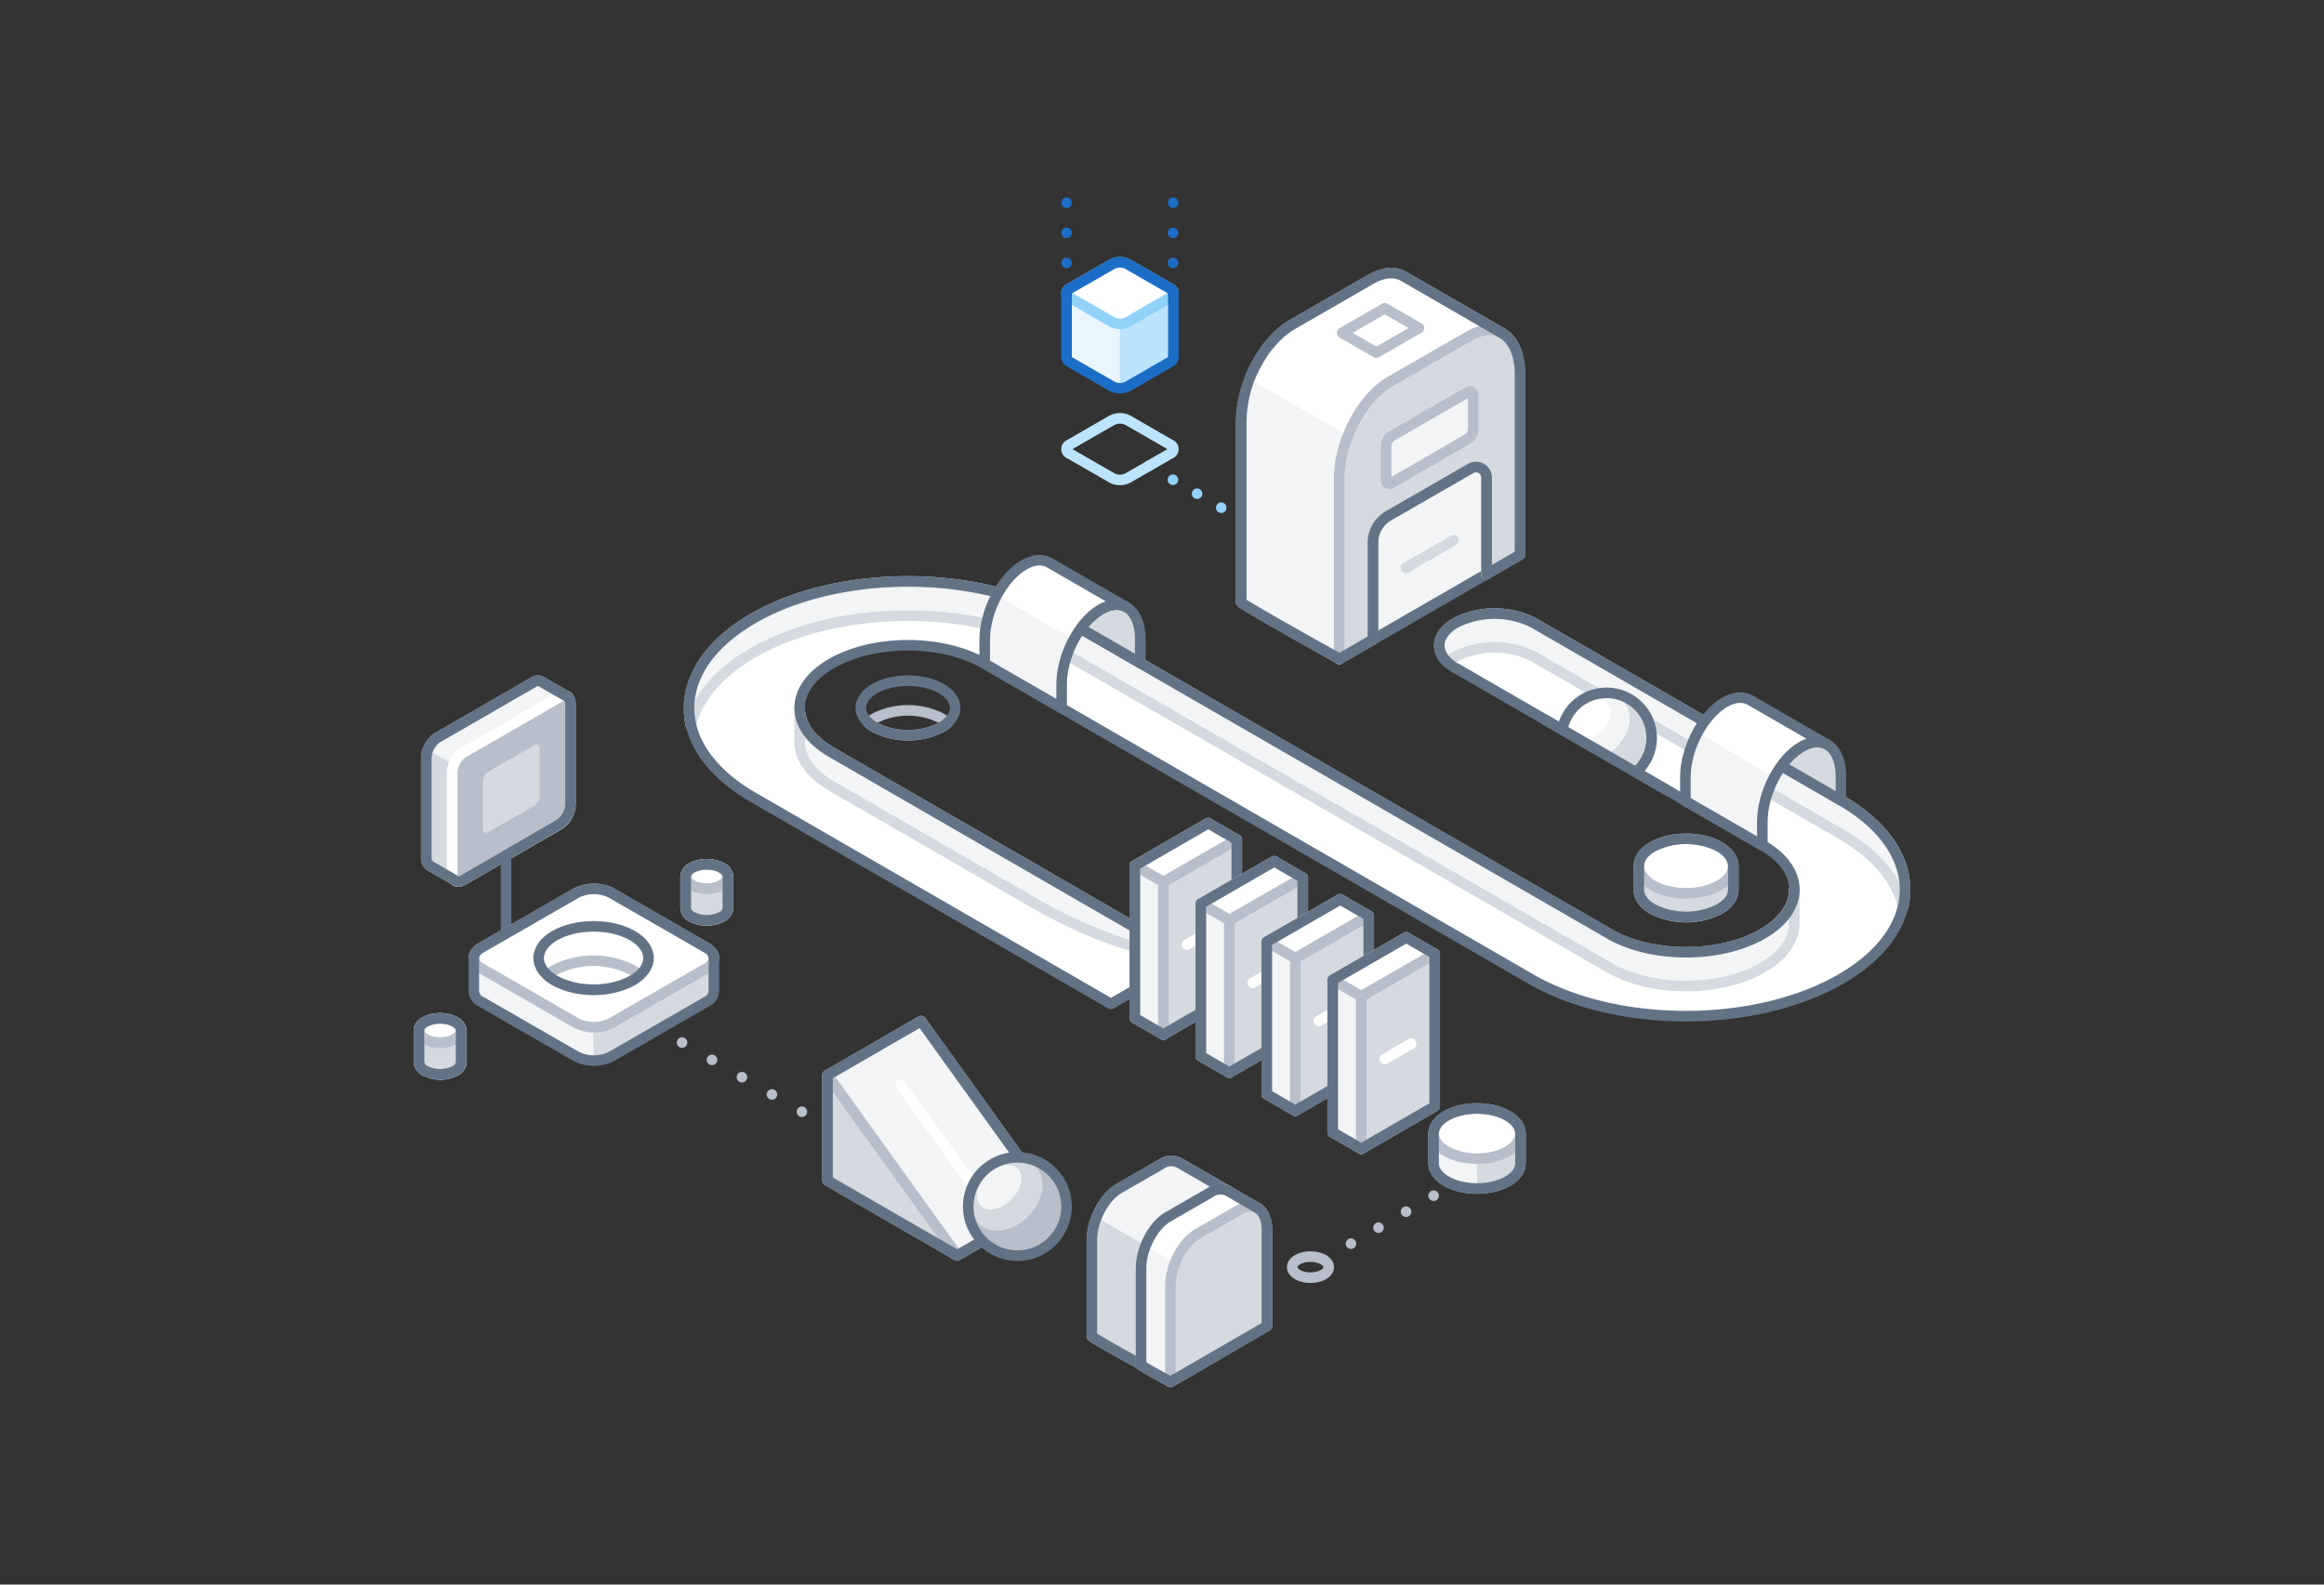 <svg xmlns="http://www.w3.org/2000/svg" xmlns:xlink="http://www.w3.org/1999/xlink" viewBox="0 0 440 300"><rect x="0" y="0" width="440" height="300" fill="#333333" stroke="none"/><defs><style>.cls-1,.cls-11,.cls-12,.cls-13,.cls-14,.cls-15,.cls-18,.cls-19,.cls-21,.cls-22,.cls-4,.cls-5{fill:none;}.cls-2,.cls-8{fill:#fff;}.cls-23,.cls-3{fill:#f2f4f6;}.cls-4{stroke:#d5dae0;}.cls-10,.cls-11,.cls-12,.cls-13,.cls-14,.cls-15,.cls-18,.cls-19,.cls-21,.cls-22,.cls-23,.cls-4,.cls-5,.cls-8,.cls-9{stroke-linecap:round;stroke-linejoin:round;stroke-width:2px;}.cls-5{stroke:#627386;}.cls-6{clip-path:url(#clip-path);}.cls-10,.cls-7{fill:#d5dae0;}.cls-10,.cls-11,.cls-12,.cls-22,.cls-23,.cls-8{stroke:#b8bfca;}.cls-20,.cls-9{fill:#b8bfca;}.cls-21,.cls-9{stroke:#fff;}.cls-12{stroke-dasharray:0 6.03;}.cls-13,.cls-14{stroke:#91d2fb;}.cls-14{stroke-dasharray:0 5.28;}.cls-15{stroke:#bde4fd;}.cls-16{fill:#bde4fd;}.cls-17{fill:#e9f6fe;}.cls-18,.cls-19{stroke:#1b6dc6;}.cls-19{stroke-dasharray:0 5.7;}.cls-22{stroke-dasharray:0 6.55;}</style><clipPath id="clip-path"><path class="cls-1" d="M311.22,147.07l-17.11-9.88.69-8.46,12-14s17.22,3.78,19.89,7.45,8.11,4.66,4.55,8.33S311.22,147.07,311.22,147.07Z"/></clipPath></defs><title>prism_pro_step4(1x1)</title><g id="Layer_2" data-name="Layer 2"><g id="Illustrations"><path class="cls-2" d="M348.54,151.51l-58.16-33.58a16.37,16.37,0,0,0-14.81,0c-4.09,2.37-4.09,6.19,0,8.56l.06,0,58.1,33.55c8,4.63,8,12.13,0,16.76s-21,4.63-29,0L201.24,117.09c-16.2-9.35-42.46-9.35-58.65,0s-16.2,24.51,0,33.86l67.75,39.12,14.81-8.55L157.4,142.4c-8-4.63-8-12.13,0-16.76s21-4.63,29,0l103.46,59.73c16.19,9.35,42.45,9.35,58.65,0S364.74,160.86,348.54,151.51Z"/><path class="cls-3" d="M196.17,171.18c15.87,9.16,29,10.34,29,10.34L157.4,142.4c-.44-.26-.85-.52-1.24-.79l-.31-.22c-.36-.26-.7-.53-1-.8l-.24-.23c-.15-.13-.3-.26-.44-.4h0a8.42,8.42,0,0,1-2.78-5.93h0v6.4h0c0,3,2,6,6,8.36l38.77,22.39Z"/><path class="cls-4" d="M196.17,171.18c15.87,9.16,29,10.34,29,10.34L157.4,142.4c-.44-.26-.85-.52-1.24-.79l-.31-.22c-.36-.26-.7-.53-1-.8l-.24-.23c-.15-.13-.3-.26-.44-.4h0a8.42,8.42,0,0,1-2.78-5.93h0v6.4h0c0,3,2,6,6,8.36l38.77,22.39Z"/><path class="cls-3" d="M274.09,125.4a8.84,8.84,0,0,1,1.48-1.08,16.37,16.37,0,0,1,14.81,0l58.16,33.58c6.69,3.86,10.6,8.71,11.77,13.74,1.66-7.15-2.26-14.64-11.77-20.13l-58.16-33.58a16.37,16.37,0,0,0-14.81,0C272.06,120,271.57,123.07,274.09,125.4Z"/><path class="cls-4" d="M274.09,125.4a8.84,8.84,0,0,1,1.48-1.08,16.37,16.37,0,0,1,14.81,0l58.16,33.58c6.69,3.86,10.6,8.71,11.77,13.74,1.66-7.15-2.26-14.64-11.77-20.13l-58.16-33.58a16.37,16.37,0,0,0-14.81,0C272.06,120,271.57,123.07,274.09,125.4Z"/><path class="cls-3" d="M140.5,118.4c-.35.23-.69.46-1,.7s-.35.25-.52.38-.6.46-.88.69l-.48.4c-.29.24-.56.48-.83.73l-.4.37c-.3.29-.59.59-.87.88l-.24.25a20.63,20.63,0,0,0-1.9,2.38l-.18.27c-.21.31-.41.63-.59,1-.07.11-.12.21-.18.32-.18.31-.34.63-.49,1l-.14.3c-.16.35-.3.7-.43,1.05l-.07.19a14.41,14.41,0,0,0-.81,3.93.41.41,0,0,0,0,.11c0,.4,0,.8,0,1.2a1,1,0,0,0,0,.17c0,.39.05.78.09,1.17a.59.59,0,0,1,0,.14q.09.65.24,1.29c1.16-5,5.08-9.88,11.77-13.74,16.19-9.35,42.45-9.35,58.65,0L304.7,183.21c8,4.63,21,4.63,29,0,4-2.31,6-5.33,6-8.35h0v-6.4h0c0,2.9-1.86,5.78-5.51,8.05h0l-.5.31c-8,4.63-21,4.63-29,0L201.24,117.09c-16.2-9.35-42.46-9.35-58.65,0-.56.32-1.09.65-1.61,1Z"/><path class="cls-4" d="M140.5,118.4c-.35.23-.69.46-1,.7s-.35.25-.52.38-.6.46-.88.69l-.48.4c-.29.24-.56.48-.83.73l-.4.37c-.3.29-.59.59-.87.88l-.24.25a20.63,20.63,0,0,0-1.9,2.38l-.18.27c-.21.31-.41.63-.59,1-.07.11-.12.21-.18.32-.18.31-.34.63-.49,1l-.14.3c-.16.35-.3.7-.43,1.05l-.07.19a14.41,14.41,0,0,0-.81,3.93.41.41,0,0,0,0,.11c0,.4,0,.8,0,1.2a1,1,0,0,0,0,.17c0,.39.05.78.09,1.17a.59.59,0,0,1,0,.14q.09.65.24,1.29c1.16-5,5.08-9.88,11.77-13.74,16.19-9.35,42.45-9.35,58.65,0L304.7,183.21c8,4.63,21,4.63,29,0,4-2.31,6-5.33,6-8.35h0v-6.4h0c0,2.9-1.86,5.78-5.51,8.05h0l-.5.31c-8,4.63-21,4.63-29,0L201.24,117.09c-16.2-9.35-42.46-9.35-58.65,0-.56.32-1.09.65-1.61,1Z"/><path class="cls-5" d="M348.54,151.51l-58.16-33.58a16.37,16.37,0,0,0-14.81,0c-4.09,2.37-4.09,6.19,0,8.56l.06,0,58.1,33.55c8,4.63,8,12.13,0,16.76s-21,4.63-29,0L201.24,117.09c-16.2-9.35-42.46-9.35-58.65,0s-16.2,24.51,0,33.86l67.75,39.12,14.81-8.55L157.4,142.4c-8-4.63-8-12.13,0-16.76s21-4.63,29,0l103.46,59.73c16.19,9.35,42.45,9.35,58.65,0S364.74,160.86,348.54,151.51Z"/><g class="cls-6"><circle class="cls-7" cx="304.35" cy="139.69" r="8.54"/><ellipse class="cls-3" cx="302.46" cy="137.81" rx="6.96" ry="5.11" transform="translate(-8.86 254.24) rotate(-45)"/><ellipse class="cls-2" cx="301" cy="136.35" rx="4.56" ry="3.04" transform="translate(-8.25 252.77) rotate(-45)"/><circle class="cls-5" cx="304.17" cy="139.71" r="8.54"/></g><line class="cls-5" x1="292.65" y1="136.35" x2="316.04" y2="149.85"/><path class="cls-8" d="M221.18,230.37l8-4.61a3.29,3.29,0,0,1,3.36-.26h0l-9.31-5.37h0a3.29,3.29,0,0,0-3.36.27l-8,4.61c-2.83,1.64-5.13,6-5.13,9.82V253c-.37,0,9.3,5.37,9.3,5.37V240.19C216,236.41,218.34,232,221.18,230.37Z"/><path class="cls-7" d="M221.18,230.37l8-4.61a3.29,3.29,0,0,1,3.36-.26h0l-9.31-5.37h0a3.29,3.29,0,0,0-3.36.27l-8,4.61c-2.83,1.64-5.13,6-5.13,9.82V253c-.37,0,9.3,5.37,9.3,5.37V240.19C216,236.41,218.34,232,221.18,230.37Z"/><path class="cls-3" d="M232.52,225.5h0l-9.31-5.37h0a3.29,3.29,0,0,0-3.36.27l-8,4.61a11.08,11.08,0,0,0-4.25,5.46l9.31,5.37a11,11,0,0,1,4.25-5.46l8-4.61A3.29,3.29,0,0,1,232.52,225.5Z"/><path class="cls-9" d="M229.16,225.76l-8,4.61c-2.84,1.64-5.14,6-5.14,9.82v18.22l3.39-2,11.48-6.62,3.39-2V229.65C234.3,225.86,232,224.12,229.16,225.76Z"/><path class="cls-5" d="M232.52,225.5h0l-9.31-5.37h0a3.29,3.29,0,0,0-3.36.27l-8,4.61c-2.83,1.64-5.13,6-5.13,9.82V253c-.37,0,9.3,5.37,9.3,5.37l4.33-2.5,9.61-5.54,4.32-2.5V229.65C234.3,227.58,233.61,226.13,232.52,225.5Z"/><path class="cls-8" d="M226.74,233.58l8-4.61a3.29,3.29,0,0,1,3.36-.26h0l-5.56-3.21h0a3.29,3.29,0,0,0-3.36.26l-8,4.61c-2.84,1.64-5.14,6-5.14,9.82v18.22c-.36,0,5.57,3.21,5.57,3.21V243.4C221.61,239.62,223.91,235.22,226.74,233.58Z"/><path class="cls-3" d="M226.74,233.58l8-4.61a3.29,3.29,0,0,1,3.36-.26h0l-5.56-3.21h0a3.29,3.29,0,0,0-3.36.26l-8,4.61c-2.84,1.64-5.14,6-5.14,9.82v18.22c-.36,0,5.57,3.21,5.57,3.21V243.4C221.61,239.62,223.91,235.22,226.74,233.58Z"/><path class="cls-2" d="M238.09,228.71h0l-5.56-3.21h0a3.29,3.29,0,0,0-3.36.26l-8,4.61a11,11,0,0,0-4.25,5.46l5.56,3.22a11.16,11.16,0,0,1,4.25-5.47l8-4.61A3.29,3.29,0,0,1,238.09,228.71Z"/><path class="cls-10" d="M234.73,229l-8,4.61c-2.83,1.64-5.13,6-5.13,9.82v18.22l3.39-1.95L236.48,253l3.39-2V232.86C239.87,229.08,237.57,227.34,234.73,229Z"/><path class="cls-5" d="M238.09,228.71h0l-5.56-3.21h0a3.29,3.29,0,0,0-3.36.26l-8,4.61c-2.84,1.64-5.14,6-5.14,9.82v18.22c-.36,0,5.57,3.21,5.57,3.21l4.32-2.49,9.61-5.55,4.33-2.5V232.86C239.87,230.79,239.18,229.34,238.09,228.71Z"/><ellipse class="cls-11" cx="248.11" cy="239.9" rx="3.46" ry="2"/><line class="cls-11" x1="271.42" y1="226.37" x2="271.42" y2="226.37"/><line class="cls-12" x1="266.21" y1="229.4" x2="253.17" y2="236.97"/><line class="cls-11" x1="250.56" y1="238.48" x2="250.56" y2="238.48"/><line class="cls-13" x1="217.5" y1="88.2" x2="217.5" y2="88.2"/><line class="cls-14" x1="222.07" y1="90.83" x2="233.49" y2="97.43"/><line class="cls-13" x1="235.77" y1="98.75" x2="235.77" y2="98.75"/><path class="cls-15" d="M202.54,85.89l8,4.61a3.26,3.26,0,0,0,3,0l8-4.61a.91.91,0,0,0,0-1.72l-8-4.61a3.33,3.33,0,0,0-3,0l-8,4.61A.91.91,0,0,0,202.54,85.89Z"/><path class="cls-16" d="M204.84,55.48l5.69-3.28a3.33,3.33,0,0,1,3,0l5.68,3.28h2.91V67.67a1,1,0,0,1-.61.86l-8,4.61a3.26,3.26,0,0,1-3,0l-8-4.61a1,1,0,0,1-.61-.86V55.48Z"/><path class="cls-17" d="M210.53,52.2a3.12,3.12,0,0,1,1.49-.35V73.5a3,3,0,0,1-1.49-.36l-8-4.61a1,1,0,0,1-.61-.86V55.48h2.91Z"/><path class="cls-2" d="M202.54,56.34l8,4.61a3.26,3.26,0,0,0,3,0l8-4.61a.91.91,0,0,0,0-1.72l-8-4.6a3.26,3.26,0,0,0-3,0l-8,4.6A.91.91,0,0,0,202.54,56.34Z"/><path class="cls-13" d="M202.54,56.34l8,4.61a3.26,3.26,0,0,0,3,0l8-4.61a.91.91,0,0,0,0-1.72l-8-4.6a3.26,3.26,0,0,0-3,0l-8,4.6A.91.91,0,0,0,202.54,56.34Z"/><path class="cls-18" d="M202.54,54.62l8-4.6a3.26,3.26,0,0,1,3,0l8,4.6a1,1,0,0,1,.61.86h0V67.67a1,1,0,0,1-.61.86l-8,4.61a3.26,3.26,0,0,1-3,0l-8-4.61a1,1,0,0,1-.61-.86V55.48A1,1,0,0,1,202.54,54.62Z"/><line class="cls-18" x1="222.1" y1="55.49" x2="222.1" y2="55.49"/><line class="cls-19" x1="222.1" y1="49.78" x2="222.1" y2="41.23"/><line class="cls-18" x1="222.1" y1="38.38" x2="222.1" y2="38.38"/><line class="cls-18" x1="201.93" y1="55.49" x2="201.93" y2="55.49"/><line class="cls-19" x1="201.93" y1="49.78" x2="201.93" y2="41.23"/><line class="cls-18" x1="201.93" y1="38.38" x2="201.93" y2="38.38"/><path class="cls-7" d="M107.31,131.83l-4.9-2.83h0a1.28,1.28,0,0,0-1.31.1L82.71,139.72a4.82,4.82,0,0,0-2,3.86V162.3a1.77,1.77,0,0,0,.7,1.62h0l4.91,2.83,4.61-7.67,10.19-5.88a4.84,4.84,0,0,0,2-3.86V138.82Z"/><path class="cls-3" d="M102.41,129h0a1.28,1.28,0,0,0-1.31.1L82.71,139.72a4.35,4.35,0,0,0-1.7,2.22l19.79,11.43.29-.16a4.84,4.84,0,0,0,2-3.86V138.82l4.21-7Z"/><path class="cls-11" d="M107.31,131.83l-4.9-2.83h0a1.28,1.28,0,0,0-1.31.1L82.71,139.72a4.82,4.82,0,0,0-2,3.86V162.3a1.77,1.77,0,0,0,.7,1.62h0l4.91,2.83,4.61-7.67,10.19-5.88a4.84,4.84,0,0,0,2-3.86V138.82Z"/><path class="cls-20" d="M87.61,142.55,106,131.94c1.11-.64,2,0,2,1.53v18.71a4.84,4.84,0,0,1-2,3.86L87.61,166.65c-1.12.65-2,0-2-1.52V146.41A4.82,4.82,0,0,1,87.61,142.55Z"/><path class="cls-7" d="M92.43,146.09l8.74-5c.53-.31,1,0,1,.72v8.9a2.28,2.28,0,0,1-1,1.83l-8.74,5c-.53.31-1,0-1-.72v-8.9A2.31,2.31,0,0,1,92.43,146.09Z"/><path class="cls-21" d="M87.61,142.55,106,131.94c1.11-.64,2,0,2,1.53v18.71a4.84,4.84,0,0,1-2,3.86L87.61,166.65c-1.12.65-2,0-2-1.52V146.41A4.82,4.82,0,0,1,87.61,142.55Z"/><path class="cls-5" d="M107.3,131.84h0l-4.9-2.83h0a1.28,1.28,0,0,0-1.31.1L82.71,139.72a4.82,4.82,0,0,0-2,3.86V162.3a1.77,1.77,0,0,0,.7,1.62h0l4.91,2.83h0a1.3,1.3,0,0,0,1.32-.1L106,156a4.84,4.84,0,0,0,2-3.86V133.47A1.78,1.78,0,0,0,107.3,131.84Z"/><line class="cls-5" x1="95.81" y1="161.92" x2="95.81" y2="175.82"/><path class="cls-7" d="M96.25,181.38,109,174a7.39,7.39,0,0,1,6.7,0l12.78,7.38h6.55v6.33a2.34,2.34,0,0,1-1.38,1.93l-18,10.36a7.39,7.39,0,0,1-6.7,0l-18-10.36a2.34,2.34,0,0,1-1.38-1.93v-6.33Z"/><path class="cls-3" d="M109,174a6.78,6.78,0,0,1,3.35-.8v27.61A6.78,6.78,0,0,1,109,200l-18-10.36a2.34,2.34,0,0,1-1.38-1.93v-6.33h6.55Z"/><path class="cls-2" d="M91.08,183.31l18,10.36a7.39,7.39,0,0,0,6.7,0l18-10.36c1.85-1.07,1.85-2.8,0-3.87l-18-10.36a7.39,7.39,0,0,0-6.7,0l-18,10.36C89.23,180.51,89.23,182.24,91.08,183.31Z"/><path class="cls-11" d="M91.08,183.31l18,10.36a7.39,7.39,0,0,0,6.7,0l18-10.36c1.85-1.07,1.85-2.8,0-3.87l-18-10.36a7.39,7.39,0,0,0-6.7,0l-18,10.36C89.23,180.51,89.23,182.24,91.08,183.31Z"/><path class="cls-5" d="M91.08,179.44l18-10.36a7.39,7.39,0,0,1,6.7,0l18,10.36a2.37,2.37,0,0,1,1.38,1.94h0v6.33a2.34,2.34,0,0,1-1.38,1.93l-18,10.36a7.39,7.39,0,0,1-6.7,0l-18-10.36a2.34,2.34,0,0,1-1.38-1.93v-6.33A2.37,2.37,0,0,1,91.08,179.44Z"/><path class="cls-11" d="M105,183.65a7.85,7.85,0,0,0-1.38,1,8.43,8.43,0,0,0,1.38,1,16.21,16.21,0,0,0,14.7,0,8.43,8.43,0,0,0,1.38-1,7.85,7.85,0,0,0-1.38-1A16.21,16.21,0,0,0,105,183.65Z"/><ellipse class="cls-5" cx="112.38" cy="181.38" rx="10.4" ry="6"/><path class="cls-10" d="M85.26,195.1a6.65,6.65,0,0,0-3.9,0h-2v6a2,2,0,0,0,1.18,1.63,6.25,6.25,0,0,0,5.65,0,2,2,0,0,0,1.17-1.63v-6Z"/><path class="cls-11" d="M85.26,195.1a6.65,6.65,0,0,0-3.9,0h-2v6a2,2,0,0,0,1.18,1.63,6.25,6.25,0,0,0,5.65,0,2,2,0,0,0,1.17-1.63v-6Z"/><ellipse class="cls-8" cx="83.31" cy="195.1" rx="4" ry="2.31"/><ellipse class="cls-11" cx="83.31" cy="195.1" rx="4" ry="2.31"/><path class="cls-11" d="M86.14,193.47a6.25,6.25,0,0,0-5.65,0,2,2,0,0,0-1.18,1.63v6a2,2,0,0,0,1.18,1.63,6.25,6.25,0,0,0,5.65,0,2,2,0,0,0,1.17-1.63v-6A2,2,0,0,0,86.14,193.47Z"/><path class="cls-5" d="M86.65,193.83a2.55,2.55,0,0,0-.51-.36,4.61,4.61,0,0,0-.63-.3,6,6,0,0,0-1.43-.34,6.12,6.12,0,0,0-3.59.64,3,3,0,0,0-.52.36,1.72,1.72,0,0,0-.66,1.27v6a2,2,0,0,0,1.18,1.63,6.25,6.25,0,0,0,5.65,0,2,2,0,0,0,1.17-1.63v-6A1.72,1.72,0,0,0,86.65,193.83Z"/><path class="cls-10" d="M135.77,165.94a6.65,6.65,0,0,0-3.9,0h-2.05v6a2,2,0,0,0,1.17,1.63,6.27,6.27,0,0,0,5.66,0,2,2,0,0,0,1.17-1.63v-6Z"/><path class="cls-11" d="M135.77,165.94a6.65,6.65,0,0,0-3.9,0h-2.05v6a2,2,0,0,0,1.17,1.63,6.27,6.27,0,0,0,5.66,0,2,2,0,0,0,1.17-1.63v-6Z"/><ellipse class="cls-8" cx="133.82" cy="165.94" rx="4" ry="2.31"/><ellipse class="cls-11" cx="133.82" cy="165.94" rx="4" ry="2.31"/><path class="cls-11" d="M136.65,164.31a6.27,6.27,0,0,0-5.66,0,2,2,0,0,0-1.17,1.63v6a2,2,0,0,0,1.17,1.63,6.27,6.27,0,0,0,5.66,0,2,2,0,0,0,1.17-1.63v-6A2,2,0,0,0,136.65,164.31Z"/><path class="cls-5" d="M137.16,164.67a3.3,3.3,0,0,0-.51-.36,6.09,6.09,0,0,0-.63-.3,5.51,5.51,0,0,0-1.44-.33,6.06,6.06,0,0,0-3.59.63,2.88,2.88,0,0,0-.51.36,1.72,1.72,0,0,0-.66,1.27v6a2,2,0,0,0,1.17,1.63,6.27,6.27,0,0,0,5.66,0,2,2,0,0,0,1.17-1.63v-6A1.72,1.72,0,0,0,137.16,164.67Z"/><line class="cls-11" x1="129.13" y1="197.38" x2="129.13" y2="197.38"/><line class="cls-22" x1="134.8" y1="200.66" x2="154.66" y2="212.12"/><line class="cls-11" x1="157.5" y1="213.76" x2="157.5" y2="213.76"/><polygon class="cls-7" points="181.22 237.69 156.67 223.51 156.67 203.55 181.22 237.69"/><polygon class="cls-11" points="181.22 237.69 156.67 223.51 156.67 203.55 181.22 237.69"/><polygon class="cls-3" points="198.94 227.45 174.39 193.31 156.67 203.55 181.22 237.69 198.94 227.45"/><polygon class="cls-11" points="198.94 227.45 174.39 193.31 156.67 203.55 181.22 237.69 198.94 227.45"/><polygon class="cls-5" points="174.39 193.31 156.67 203.55 156.67 223.51 181.22 237.69 198.94 227.45 174.39 193.31"/><line class="cls-21" x1="170.52" y1="205.37" x2="185.09" y2="225.63"/><circle class="cls-20" cx="192.81" cy="228.41" r="9.31"/><ellipse class="cls-7" cx="190.76" cy="226.36" rx="7.58" ry="5.56" transform="translate(-104.19 201.18) rotate(-45)"/><ellipse class="cls-3" cx="189.16" cy="224.76" rx="4.97" ry="3.31" transform="translate(-103.53 199.59) rotate(-45)"/><circle class="cls-5" cx="192.62" cy="228.42" r="9.31"/><path class="cls-11" d="M165.59,136a7.58,7.58,0,0,0-1.19.85,7,7,0,0,0,1.19.85,14,14,0,0,0,12.65,0,6.88,6.88,0,0,0,1.18-.85,7.47,7.47,0,0,0-1.18-.85A14,14,0,0,0,165.59,136Z"/><ellipse class="cls-5" cx="171.91" cy="134.02" rx="8.94" ry="5.16"/><path class="cls-7" d="M323.57,164a14.73,14.73,0,0,0-8.72,0h-4.58v4.48c0,1.32.87,2.64,2.62,3.65a14,14,0,0,0,12.65,0c1.74-1,2.62-2.33,2.62-3.65V164Z"/><path class="cls-11" d="M323.57,164a14.73,14.73,0,0,0-8.72,0h-4.58v4.48c0,1.32.87,2.64,2.62,3.65a14,14,0,0,0,12.65,0c1.74-1,2.62-2.33,2.62-3.65V164Z"/><ellipse class="cls-2" cx="319.21" cy="163.96" rx="8.94" ry="5.16"/><ellipse class="cls-11" cx="319.21" cy="163.96" rx="8.94" ry="5.16"/><path class="cls-5" d="M325.54,160.31a14,14,0,0,0-12.65,0c-1.75,1-2.62,2.33-2.62,3.65v4.48c0,1.32.87,2.64,2.62,3.65a14,14,0,0,0,12.65,0c1.74-1,2.62-2.33,2.62-3.65V164C328.16,162.64,327.28,161.31,325.54,160.31Z"/><path class="cls-7" d="M204.6,119a12.79,12.79,0,0,1,3.84-3.64c4.11-2.37,7.44.15,7.44,5.63v4.52"/><line class="cls-7" x1="215.88" y1="125.5" x2="204.6" y2="118.99"/><path class="cls-5" d="M204.6,119a12.79,12.79,0,0,1,3.84-3.64c4.11-2.37,7.44.15,7.44,5.63v4.52"/><line class="cls-5" x1="215.88" y1="125.5" x2="204.6" y2="118.99"/><path class="cls-2" d="M201,129.57c0-5.48,3.33-11.85,7.44-14.22,1.86-1.07,3.56-1.14,4.86-.38h0l-14.57-8.41h0c-1.3-.76-3-.69-4.86.38-4.11,2.37-7.44,8.74-7.44,14.22v4.48L201,134.05Z"/><path class="cls-3" d="M188.71,112.69a18.56,18.56,0,0,0-2.28,8.47v4.48L201,134.05v-4.48a18.56,18.56,0,0,1,2.28-8.47Z"/><path class="cls-5" d="M201,129.57c0-5.48,3.33-11.85,7.44-14.22,1.86-1.07,3.56-1.14,4.86-.38h0l-14.57-8.41h0c-1.3-.76-3-.69-4.86.38-4.11,2.37-7.44,8.74-7.44,14.22v4.48L201,134.05Z"/><path class="cls-7" d="M337.26,145a12.87,12.87,0,0,1,3.84-3.63c4.11-2.37,7.44.15,7.44,5.63v4.52"/><line class="cls-7" x1="348.54" y1="151.51" x2="337.26" y2="144.99"/><path class="cls-5" d="M337.26,145a12.87,12.87,0,0,1,3.84-3.63c4.11-2.37,7.44.15,7.44,5.63v4.52"/><line class="cls-5" x1="348.54" y1="151.51" x2="337.26" y2="144.99"/><path class="cls-2" d="M333.66,155.58c0-5.48,3.33-11.85,7.44-14.22,1.86-1.07,3.56-1.14,4.86-.38h0l-14.57-8.41h0c-1.3-.75-3-.69-4.86.39-4.11,2.37-7.44,8.74-7.44,14.21v4.49l14.57,8.41Z"/><path class="cls-3" d="M321.37,138.7a18.55,18.55,0,0,0-2.28,8.46v4.49l14.57,8.41v-4.48a18.56,18.56,0,0,1,2.28-8.47Z"/><path class="cls-5" d="M333.66,155.58c0-5.48,3.33-11.85,7.44-14.22,1.86-1.07,3.56-1.14,4.86-.38h0l-14.57-8.41h0c-1.3-.75-3-.69-4.86.39-4.11,2.37-7.44,8.74-7.44,14.21v4.49l14.57,8.41Z"/><polygon class="cls-10" points="228.76 184.72 214.85 192.75 214.85 163.88 228.76 155.84 228.76 184.72"/><polygon class="cls-10" points="234.16 187.83 220.25 195.87 220.25 166.99 234.16 158.96 234.16 187.83"/><polygon class="cls-8" points="234.16 158.96 228.76 155.84 214.85 163.88 220.25 166.99 234.16 158.96"/><polygon class="cls-23" points="220.25 195.87 214.85 192.75 214.85 163.88 220.25 166.99 220.25 195.87"/><line class="cls-21" x1="224.7" y1="178.86" x2="229.7" y2="175.97"/><polygon class="cls-5" points="228.76 155.84 214.85 163.88 214.85 192.75 220.25 195.87 234.16 187.83 234.16 158.96 228.76 155.84"/><polygon class="cls-10" points="241.25 191.93 227.34 199.96 227.34 171.09 241.25 163.06 241.25 191.93"/><polygon class="cls-10" points="246.65 195.05 232.74 203.08 232.74 174.2 246.65 166.17 246.65 195.05"/><polygon class="cls-8" points="246.65 166.17 241.25 163.06 227.34 171.09 232.74 174.2 246.65 166.17"/><polygon class="cls-23" points="232.74 203.08 227.34 199.96 227.34 171.09 232.74 174.2 232.74 203.08"/><line class="cls-21" x1="237.19" y1="186.07" x2="242.19" y2="183.18"/><polygon class="cls-5" points="241.25 163.06 227.34 171.09 227.34 199.96 232.74 203.08 246.65 195.05 246.65 166.17 241.25 163.06"/><polygon class="cls-10" points="253.74 199.14 239.83 207.17 239.83 178.3 253.74 170.27 253.74 199.14"/><polygon class="cls-10" points="259.14 202.26 245.23 210.29 245.23 181.41 259.14 173.38 259.14 202.26"/><polygon class="cls-8" points="259.14 173.38 253.74 170.27 239.83 178.3 245.23 181.41 259.14 173.38"/><polygon class="cls-23" points="245.23 210.29 239.83 207.17 239.83 178.3 245.23 181.41 245.23 210.29"/><line class="cls-21" x1="249.68" y1="193.28" x2="254.68" y2="190.39"/><polygon class="cls-5" points="253.74 170.27 239.83 178.3 239.83 207.17 245.23 210.29 259.14 202.26 259.14 173.38 253.74 170.27"/><path class="cls-13" d="M271.42,214.61v5.66c0,2.62,3.69,4.74,8.23,4.74s8.22-2.12,8.22-4.74v-5.66Z"/><path class="cls-7" d="M287.87,214.61c0-2.62-3.68-4.75-8.22-4.75s-8.23,2.13-8.23,4.75h0v5.66c0,2.62,3.69,4.74,8.23,4.74s8.22-2.12,8.22-4.74v-5.66Z"/><path class="cls-3" d="M271.42,214.61v5.66c0,2.62,3.69,4.74,8.23,4.74V209.86C275.11,209.86,271.42,212,271.42,214.61Z"/><ellipse class="cls-2" cx="279.65" cy="214.61" rx="8.22" ry="4.75"/><ellipse class="cls-11" cx="279.65" cy="214.61" rx="8.22" ry="4.75"/><path class="cls-5" d="M287.87,214.61c0-2.62-3.68-4.75-8.22-4.75s-8.23,2.13-8.23,4.75h0v5.66c0,2.62,3.69,4.74,8.23,4.74s8.22-2.12,8.22-4.74v-5.66Z"/><polygon class="cls-10" points="266.24 206.35 252.32 214.39 252.32 185.51 266.24 177.48 266.24 206.35"/><polygon class="cls-10" points="271.63 209.47 257.72 217.5 257.72 188.63 271.63 180.59 271.63 209.47"/><polygon class="cls-8" points="271.63 180.59 266.24 177.48 252.32 185.51 257.72 188.63 271.63 180.59"/><polygon class="cls-23" points="257.72 217.5 252.32 214.39 252.32 185.51 257.72 188.63 257.72 217.5"/><line class="cls-21" x1="262.17" y1="200.49" x2="267.17" y2="197.6"/><polygon class="cls-5" points="266.24 177.48 252.32 185.51 252.32 214.39 257.72 217.5 271.63 209.47 271.63 180.59 266.24 177.48"/><polygon class="cls-20" points="249.74 60.52 285.9 81.4 281.43 108.7 245.28 87.82 249.74 60.52"/><polygon class="cls-5" points="249.74 60.52 285.9 81.4 281.43 108.7 245.28 87.82 249.74 60.52"/><polygon class="cls-3" points="281.43 108.7 259.93 121.11 256.35 116.03 255.06 97.53 277.06 83.9 283.69 85.78 283.69 98.15 281.43 108.7"/><line class="cls-4" x1="275.19" y1="102.3" x2="266.17" y2="107.51"/><polygon class="cls-5" points="281.43 108.7 259.93 121.11 256.35 116.03 255.06 97.53 277.06 83.9 283.69 85.78 283.69 98.15 281.43 108.7"/><path class="cls-8" d="M263.2,72.25l15-8.63c2.41-1.39,4.6-1.47,6.29-.5h0L265.85,52.37h0c-1.69-1-3.88-.9-6.29.49l-15,8.64C239.28,64.58,235,72.81,235,79.9V114c-.69,0,18.61,10.75,18.61,10.75V90.64C253.58,83.56,257.89,75.32,263.2,72.25Z"/><path class="cls-3" d="M263.2,72.25l15-8.63c2.41-1.39,4.6-1.47,6.29-.5h0L265.85,52.37h0c-1.69-1-3.88-.9-6.29.49l-15,8.64C239.28,64.58,235,72.81,235,79.9V114c-.69,0,18.61,10.75,18.61,10.75V90.64C253.58,83.56,257.89,75.32,263.2,72.25Z"/><path class="cls-2" d="M284.45,63.12h0L265.85,52.37h0c-1.69-1-3.88-.9-6.29.49l-15,8.64c-3.31,1.91-6.23,5.83-8,10.23l18.61,10.75c1.74-4.4,4.66-8.32,8-10.24l15-8.63C280.57,62.23,282.76,62.15,284.45,63.12Z"/><path class="cls-10" d="M278.16,63.62l-15,8.63c-5.31,3.07-9.62,11.31-9.62,18.39v34.14l6.35-3.67V102.73a5.88,5.88,0,0,1,2.93-5.08l15.64-9a2,2,0,0,1,2.93,1.7V108.7l6.35-3.67V70.89C287.78,63.81,283.47,60.55,278.16,63.62Z"/><path class="cls-23" d="M277.93,83.07l-14.5,8.38c-.54.31-1,0-1-.74V84.46a2.33,2.33,0,0,1,1-1.86l14.5-8.38c.54-.31,1,0,1,.74v6.25A2.33,2.33,0,0,1,277.93,83.07Z"/><polygon class="cls-11" points="260.58 66.77 268.66 62.11 262.17 58.36 254.09 63.02 260.58 66.77"/><path class="cls-5" d="M284.45,63.12h0L265.85,52.37h0c-1.69-1-3.88-.9-6.29.49l-15,8.64a12.73,12.73,0,0,0-1.12.74l-.34.27c-.26.2-.51.4-.76.62l-.36.34c-.25.23-.49.48-.72.73s-.21.21-.31.33c-.33.37-.65.75-1,1.15h0c-.31.41-.61.84-.91,1.28l-.23.38c-.21.32-.41.65-.61,1l-.25.45q-.28.52-.54,1c-.07.14-.14.27-.2.41A23.42,23.42,0,0,0,235,79.9V114c-.69,0,18.61,10.75,18.61,10.75l6.35-3.67V102.73a5.88,5.88,0,0,1,2.93-5.08l15.64-9a2,2,0,0,1,2.93,1.7V108.7l6.35-3.67V70.89C287.78,67,286.49,64.3,284.45,63.12Z"/><rect class="cls-1" width="440" height="300"/></g></g></svg>